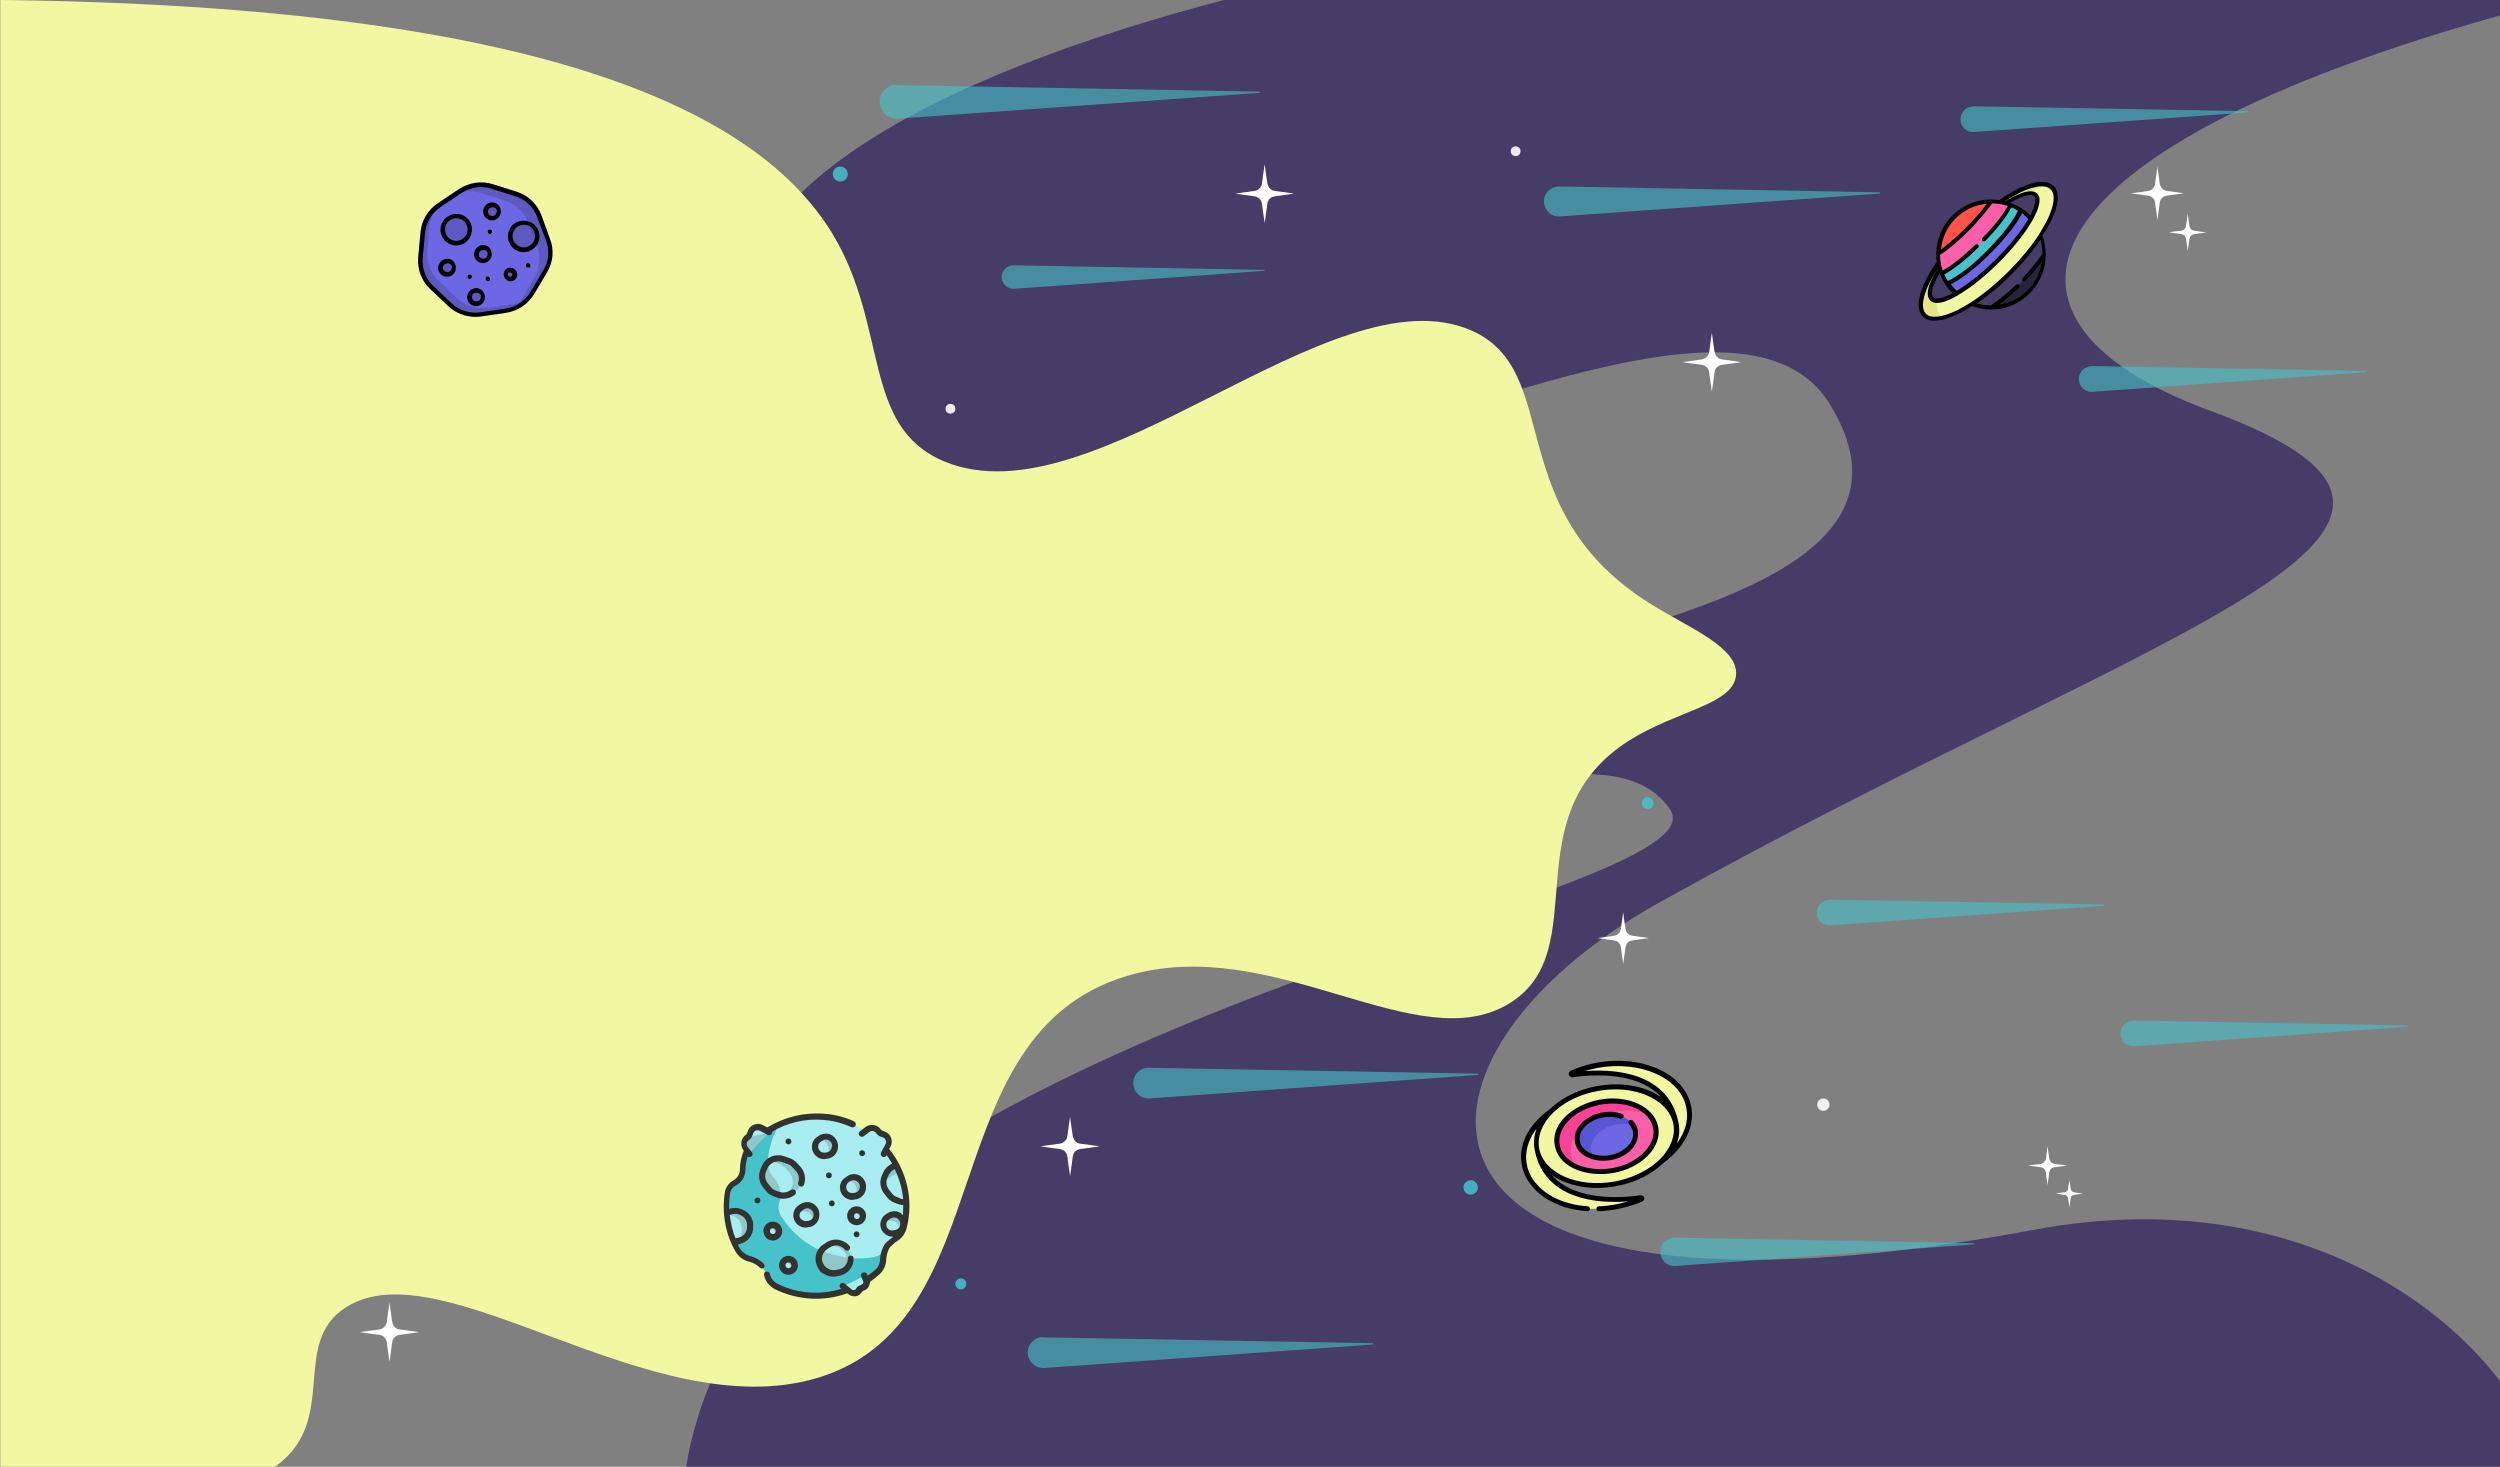 <?xml version="1.0" encoding="utf-8"?>
<!-- Generator: Adobe Illustrator 23.0.1, SVG Export Plug-In . SVG Version: 6.00 Build 0)  -->
<svg version="1.1" id="visual" xmlns="http://www.w3.org/2000/svg" xmlns:xlink="http://www.w3.org/1999/xlink" x="0px" y="0px"
	 viewBox="0 0 767 450" style="enable-background:new 0 0 767 450;" xml:space="preserve">
<rect x="0" y="0" width="767" height="450" fill="#808080" stroke="none"/>
<style type="text/css">
	.st0{fill:#453C67;}
	.st1{fill:#F2F7A1;}
	.st2{opacity:0.6;}
	.st3{fill:#46C2CB;}
	.st4{fill:#FFFFFF;}
	.st5{opacity:0.86;fill:#46C2CC;}
	.st6{opacity:0.89;fill:#FFFFFF;}
	.st7{fill:#FB5FA7;}
	.st8{fill:#FB4297;}
	.st9{fill:#6D67E4;}
	.st10{fill:#5757D3;}
	.st11{fill:#E5E588;}
	.st12{fill:#25223A;}
	.st13{fill:#FFA90F;}
	.st14{fill:#FF5249;}
	.st15{opacity:0.2;fill:#25223A;enable-background:new    ;}
	.st16{opacity:0.2;}
	.st17{fill:#BDC3C7;}
	.st18{fill:#A8EDEF;}
	.st19{opacity:0.2;fill:#323232;enable-background:new    ;}
	.st20{fill:#323232;}
</style>
<g id="Layer_1-2_18_">
	<path class="st0" d="M677.8,125.9c100.9,37.1-14.4,65-168.4,150.8c-88.4,49.2-89.5,138.7,114.6,100.6c91-17,147.5,37,156.8,73.2
		H210.5c0.7-5.3,1.9-10.1,3.7-16c37.2-121.7,317.1-158.8,298.1-186.3c-19-27.5-79.3,11.3-75.1-26.5c3-27.5,165.4-29.6,124.4-97.4
		c-41-67.8-265.5,105.9-327,1.1c-36.9-63,59.1-104,141.6-125.6h409.2C617.8,42.8,600.5,97.5,677.8,125.9z"/>
</g>
<title>Artboard 1</title>
<path class="st1" d="M0,0c169.8,1.9,233.1,35.4,255.2,71.4c17.7,28.9,8.9,59.6,34.6,70.2c45.9,19,118.5-58.7,161.4-40.3
	c28.9,12.4,8.7,55.1,55.4,84.1c11.7,7.3,27,13.3,26,21.9c-1,8.9-18.2,10.7-32.8,19.9c-36.3,23.1-10.3,64.1-36.5,80.5
	c-28.4,17.8-72.5-21.7-117.5-8.3c-60.4,18.1-37.7,106.3-95.2,123.4c-51,15.1-115-40.6-144.5-21.7c-17.3,11.1-1.8,34.6-21.6,48.8
	c-19.3,13.8-56.5,7.4-84.4,0V0z"/>
<g id="Layer_1-2" class="st2">
	<path class="st3" d="M478.3,57.2l98.3,1.8c0.1,0,0.2,0.1,0.2,0.2c0,0.1-0.1,0.2-0.2,0.2l-98,7c-2.5,0.2-4.7-1.7-4.9-4.3
		c-0.2-2.5,1.7-4.7,4.3-4.9C478,57.2,478.2,57.2,478.3,57.2z"/>
</g>
<g id="Layer_1-2_1_" class="st2">
	<path class="st3" d="M275.3,26.1l111.1,2c0.1,0,0.2,0.1,0.2,0.2c0,0.1-0.1,0.2-0.2,0.2l-110.9,7.9c-2.9,0.2-5.4-2-5.6-4.8
		c-0.2-2.9,2-5.4,4.8-5.6C275,26.1,275.2,26.1,275.3,26.1z"/>
</g>
<g id="Layer_1-2_2_" class="st2">
	<path class="st3" d="M352.5,327.6l100.8,1.8c0.1,0,0.2,0.1,0.2,0.2c0,0.1-0.1,0.2-0.2,0.2L352.7,337c-2.6,0.2-4.9-1.8-5-4.4
		c-0.2-2.6,1.8-4.9,4.4-5C352.2,327.6,352.4,327.6,352.5,327.6z"/>
</g>
<g id="Layer_1-2_3_" class="st2">
	<path class="st3" d="M513.7,379.7l91.7,1.7c0.1,0,0.2,0.1,0.2,0.2c0,0.1-0.1,0.2-0.2,0.2l-91.4,6.6c-2.4,0.2-4.4-1.6-4.6-4
		c-0.2-2.4,1.6-4.4,4-4.6C513.4,379.7,513.6,379.7,513.7,379.7z"/>
</g>
<g id="Layer_1-2_4_" class="st2">
	<path class="st3" d="M320.2,410.3l100.9,1.8c0.1,0,0.2,0.1,0.2,0.2c0,0.1-0.1,0.2-0.2,0.2l-100.7,7.2c-2.6,0.2-4.9-1.8-5.1-4.4
		c-0.2-2.6,1.8-4.9,4.4-5.1C320,410.3,320.1,410.3,320.2,410.3z"/>
</g>
<g id="Layer_1-2_5_" class="st2">
	<path class="st3" d="M561.4,276l84,1.5c0.1,0,0.2,0.1,0.2,0.2c0,0.1-0.1,0.2-0.2,0.2l-83.8,6c-2.2,0.2-4.1-1.5-4.2-3.6
		c-0.2-2.2,1.5-4.1,3.6-4.2C561.2,276,561.3,276,561.4,276z"/>
</g>
<g id="Layer_1-2_6_" class="st2">
	<path class="st3" d="M311,81.4l76.9,1.4c0.1,0,0.1,0.1,0.1,0.2c0,0.1-0.1,0.1-0.1,0.1l-76.7,5.5c-2,0.1-3.7-1.4-3.9-3.3
		c-0.1-2,1.4-3.7,3.3-3.9C310.8,81.4,310.9,81.4,311,81.4z"/>
</g>
<g id="Layer_1-2_7_" class="st2">
	<path class="st3" d="M654.6,313.1l84,1.5c0.1,0,0.2,0.1,0.2,0.2c0,0.1-0.1,0.2-0.2,0.2l-83.8,6c-2.2,0.2-4.1-1.5-4.2-3.6
		c-0.2-2.2,1.5-4.1,3.6-4.2C654.3,313.1,654.5,313.1,654.6,313.1z"/>
</g>
<g id="Layer_1-2_8_" class="st2">
	<path class="st3" d="M605.5,32.6l84,1.5c0.1,0,0.2,0.1,0.2,0.2c0,0.1-0.1,0.2-0.2,0.2l-83.8,6c-2.2,0.2-4.1-1.5-4.2-3.6
		c-0.2-2.2,1.5-4.1,3.6-4.2C605.3,32.6,605.4,32.6,605.5,32.6z"/>
</g>
<g id="Layer_1-2_9_" class="st2">
	<path class="st3" d="M641.8,112.3l84,1.5c0.1,0,0.2,0.1,0.2,0.2c0,0.1-0.1,0.2-0.2,0.2l-83.8,6c-2.2,0.2-4.1-1.5-4.2-3.6
		c-0.2-2.2,1.5-4.1,3.6-4.2C641.6,112.3,641.7,112.3,641.8,112.3z"/>
</g>
<g id="Layer_1-2_10_">
	<path class="st4" d="M384.7,58.6c1.3-0.1,2.4-1.2,2.5-2.5c0.1-1.1,0.8-5.7,0.8-5.7s0.6,4.7,0.8,5.7c0.3,1.6,1.2,2.4,2.5,2.5
		c1.1,0.1,5.7,0.8,5.7,0.8c0,0-4.7,0.7-5.7,0.8c-1.7,0.2-2.4,1.3-2.5,2.5c-0.1,1.1-0.8,5.7-0.8,5.7s-0.7-4.7-0.8-5.7
		c-0.1-1.4-1.2-2.4-2.5-2.5c-1.1-0.1-5.7-0.8-5.7-0.8C379,59.4,383.7,58.7,384.7,58.6z"/>
</g>
<g id="Layer_1-2_11_">
	<path class="st4" d="M495.1,287.1c1.1-0.1,2.1-1,2.2-2.2c0.1-0.9,0.7-5,0.7-5s0.5,4.1,0.7,5c0.2,1.3,1,2,2.2,2.2
		c0.9,0.1,5,0.7,5,0.7c0,0-4.1,0.6-5,0.7c-1.5,0.2-2,1.1-2.2,2.2c-0.1,0.9-0.7,5-0.7,5s-0.6-4.1-0.7-5c-0.1-1.2-1-2.1-2.2-2.2
		c-0.9-0.1-5-0.7-5-0.7C490.2,287.8,494.2,287.2,495.1,287.1z"/>
</g>
<g id="Layer_1-2_12_">
	<path class="st4" d="M116.2,407.9c1.3-0.1,2.4-1.2,2.5-2.5c0.1-1.1,0.8-5.8,0.8-5.8s0.6,4.7,0.8,5.8c0.3,1.6,1.2,2.4,2.5,2.5
		c1.1,0.1,5.8,0.8,5.8,0.8c0,0-4.7,0.7-5.8,0.8c-1.7,0.2-2.4,1.3-2.5,2.5c-0.1,1.1-0.8,5.8-0.8,5.8s-0.7-4.7-0.8-5.8
		c-0.1-1.4-1.2-2.4-2.5-2.5c-1.1-0.1-5.8-0.8-5.8-0.8C110.4,408.7,115.1,408,116.2,407.9z"/>
</g>
<g id="Layer_1-2_13_">
	<path class="st4" d="M626,357.1c0.8-0.1,1.6-0.8,1.7-1.7c0.1-0.7,0.5-3.8,0.5-3.8s0.4,3.1,0.5,3.8c0.2,1,0.8,1.5,1.7,1.7
		c0.7,0.1,3.8,0.5,3.8,0.5c0,0-3.1,0.4-3.8,0.5c-1.1,0.1-1.6,0.9-1.7,1.7c-0.1,0.7-0.5,3.8-0.5,3.8s-0.5-3.1-0.5-3.8
		c-0.1-0.9-0.8-1.6-1.7-1.7c-0.7-0.1-3.8-0.5-3.8-0.5C622.3,357.6,625.3,357.2,626,357.1z"/>
	<path class="st4" d="M633.4,365.8c0.6-0.1,1.1-0.5,1.1-1.1c0-0.5,0.4-2.6,0.4-2.6s0.3,2.1,0.4,2.6c0.1,0.7,0.5,1,1.1,1.1
		c0.5,0.1,2.6,0.4,2.6,0.4c0,0-2.1,0.3-2.6,0.4c-0.8,0.1-1.1,0.6-1.1,1.1c-0.1,0.5-0.4,2.6-0.4,2.6s-0.3-2.1-0.4-2.6
		c-0.1-0.6-0.5-1.1-1.1-1.1c-0.5-0.1-2.6-0.4-2.6-0.4C630.8,366.1,632.9,365.8,633.4,365.8z"/>
</g>
<g id="Layer_1-2_14_">
	<path class="st4" d="M658.9,58.6c1.2-0.1,2.2-1.1,2.3-2.3c0.1-1,0.7-5.2,0.7-5.2s0.6,4.3,0.7,5.2c0.3,1.4,1.1,2.1,2.3,2.3
		c1,0.1,5.2,0.7,5.2,0.7c0,0-4.3,0.6-5.2,0.7c-1.5,0.2-2.2,1.2-2.3,2.3c-0.1,1-0.7,5.2-0.7,5.2s-0.6-4.3-0.7-5.2
		c-0.1-1.3-1.1-2.2-2.3-2.3c-1-0.1-5.2-0.7-5.2-0.7C653.7,59.4,658,58.7,658.9,58.6z"/>
	<path class="st4" d="M669.1,70.8c0.8-0.1,1.5-0.7,1.6-1.6c0.1-0.7,0.5-3.6,0.5-3.6s0.4,2.9,0.5,3.6c0.2,1,0.7,1.5,1.6,1.6
		c0.7,0.1,3.6,0.5,3.6,0.5c0,0-2.9,0.4-3.6,0.5c-1,0.1-1.5,0.8-1.6,1.6c-0.1,0.7-0.5,3.6-0.5,3.6s-0.4-2.9-0.5-3.6
		c-0.1-0.9-0.7-1.5-1.6-1.6c-0.7-0.1-3.6-0.5-3.6-0.5C665.6,71.2,668.5,70.8,669.1,70.8z"/>
</g>
<g id="Layer_1-2_15_">
	<path class="st4" d="M521.9,110.3c1.3-0.1,2.4-1.2,2.5-2.5c0.1-1.1,0.8-5.7,0.8-5.7s0.6,4.7,0.8,5.7c0.3,1.6,1.2,2.4,2.5,2.5
		c1.1,0.1,5.7,0.8,5.7,0.8c0,0-4.7,0.7-5.7,0.8c-1.7,0.2-2.4,1.3-2.5,2.5c-0.1,1.1-0.8,5.7-0.8,5.7s-0.7-4.7-0.8-5.7
		c-0.1-1.4-1.2-2.4-2.5-2.5c-1.1-0.1-5.7-0.8-5.7-0.8C516.1,111.1,520.8,110.5,521.9,110.3z"/>
</g>
<g id="Layer_1-2_16_">
	<path class="st4" d="M325,350.9c1.3-0.1,2.4-1.2,2.5-2.5c0.1-1.1,0.8-5.8,0.8-5.8s0.6,4.7,0.8,5.8c0.3,1.6,1.2,2.4,2.5,2.5
		c1.1,0.1,5.8,0.8,5.8,0.8c0,0-4.7,0.7-5.8,0.8c-1.7,0.2-2.4,1.3-2.5,2.5c-0.1,1.1-0.8,5.8-0.8,5.8s-0.7-4.7-0.8-5.8
		c-0.1-1.4-1.2-2.4-2.5-2.5c-1.1-0.1-5.8-0.8-5.8-0.8C319.2,351.7,323.9,351,325,350.9z"/>
</g>
<circle class="st5" cx="451.2" cy="364.3" r="2.2"/>
<circle class="st6" cx="465" cy="46.4" r="1.5"/>
<circle class="st6" cx="291.6" cy="125.4" r="1.5"/>
<circle class="st5" cx="257.8" cy="53.4" r="2.3"/>
<circle class="st5" cx="294.8" cy="393.9" r="1.7"/>
<circle class="st6" cx="559.4" cy="338.9" r="1.9"/>
<circle class="st5" cx="505.5" cy="246.4" r="1.8"/>
<g id="Layer_1-2_17_">
	<path class="st1" d="M503.7,367.7c0-0.1-0.2-0.2-0.3-0.2c-5.8,0.9-23.3,2.3-29.8-9.1l-0.5,0.5l0,1.7c0,0,2.1,4.7,2.2,4.8
		c0.1,0.1,2.9,2.8,2.9,2.8l2.8,1.5l0.8,0.3c4.1,1,8.9,1.2,13.7,0.3c2.9-0.5,5.5-1.3,8-2.4C503.6,367.9,503.7,367.8,503.7,367.7
		L503.7,367.7L503.7,367.7z"/>
	<path class="st1" d="M473.7,359.7c-0.1-0.4-0.1-0.9-0.2-1.3c-0.9-1.5-1.5-3.3-2-5.3l0.7-0.3l-0.5-3.2l2.5-6.3l1.7-2.2l0-0.2
		c-6.1,4.3-9.5,10.4-8.4,16.5c1.1,6.2,6.7,10.9,14.2,12.7C477.5,367.7,474.5,364.1,473.7,359.7C473.7,359.7,473.7,359.7,473.7,359.7
		z"/>
	<path class="st1" d="M518.1,339.9c-0.3-1.6-0.9-3.1-1.7-4.5c0,0-1.3-1.2-1.3-1.3c0-0.1-4.9-3-4.9-3l-9.3-2l-1.8,1.1
		c6.8,1.5,13.2,5.4,15,14.1l0,0l-0.4,0.9l-1.6,7c0,0-2.1,2.9-2.2,3.1c-0.1,0.2-0.3,1.3-0.3,1.3C515.7,352.1,519.2,346,518.1,339.9
		L518.1,339.9L518.1,339.9z"/>
	<path class="st1" d="M516.3,335.4c-4.2-6.9-14.8-10.6-26.2-8.5c-2.9,0.5-5.5,1.3-8,2.4c-0.1,0.1-0.2,0.2-0.2,0.3
		c0,0.1,0.2,0.2,0.3,0.2c3.3-0.5,10.1-1.2,16.7,0.3C505.9,330,512.1,331.9,516.3,335.4z"/>
	<path class="st1" d="M514.2,344.8c-0.5-2.6-1.8-4.8-3.9-6.6c-4.4-1.9-10-2.5-15.8-1.5c-12,2.1-20.5,10.5-19,18.7
		c0.4,2.1,1.3,3.9,2.7,5.5c4.5,2.5,10.7,3.5,17.3,2.3C507.2,361.2,515.6,352.9,514.2,344.8z"/>
	<path class="st1" d="M475.8,355.4c-1.4-8.1,6.9-16.4,18.7-18.5c6.1-1.1,12-0.3,16.4,1.9c-4.3-4.3-12.2-6.4-20.7-4.9
		c-11.8,2.1-20.2,10.4-18.7,18.5c0.7,3.9,3.5,7,7.6,9C477.4,359.7,476.2,357.7,475.8,355.4L475.8,355.4z"/>
	<path class="st7" d="M507.9,345.9c-0.3-1.6-1.1-3.1-2.3-4.3c-3-1.1-6.6-1.4-10.4-0.8c-8.5,1.5-14.6,7.5-13.5,13.5
		c0.2,1.3,0.8,2.4,1.5,3.4c3.1,1.5,7.2,2,11.5,1.3C503,357.6,508.9,351.7,507.9,345.9L507.9,345.9L507.9,345.9z"/>
	<path class="st8" d="M482,354.3c-1-5.8,4.9-11.7,13.2-13.2c4-0.7,7.8-0.3,10.8,1c-2.9-3.4-8.8-5.1-15.1-4
		c-8.3,1.5-14.3,7.4-13.2,13.2c0.5,3,2.9,5.4,6.2,6.8C482.9,357,482.3,355.7,482,354.3L482,354.3L482,354.3z"/>
	<path class="st9" d="M501.7,347c-0.1-0.7-0.4-1.4-0.8-2c-1.5-0.4-3.2-0.5-5-0.1c-5,0.9-8.6,4.6-7.9,8.4c0.1,0.6,0.3,1.1,0.6,1.6
		c1.6,0.5,3.4,0.6,5.4,0.3C498.9,354.3,502.4,350.7,501.7,347L501.7,347L501.7,347z"/>
	<path class="st10" d="M488.2,353.2c-0.6-3.6,2.8-7.3,7.7-8.2c1.8-0.3,3.6-0.2,5.1,0.2c-1.6-2.6-5.3-4-9.4-3.2
		c-4.9,0.9-8.4,4.5-7.7,8.2c0.4,2.3,2.4,4,5,4.8C488.6,354.4,488.4,353.9,488.2,353.2L488.2,353.2z"/>
	<path d="M505.4,354.7c5.6-5.5,4.3-12.8-2.9-16.1c-11.2-5.1-27.3,2.8-25.5,12.8C478.7,361.4,496.6,363.4,505.4,354.7L505.4,354.7z
		 M491.1,338.9c7.9-1.4,15.1,1.8,16.1,7.2l0,0c0.5,2.5-0.6,5.2-2.9,7.5c-8,8-24.3,6.1-25.8-2.4C477.6,345.8,483.2,340.3,491.1,338.9
		L491.1,338.9L491.1,338.9z"/>
	<path d="M500.5,352.7c1.6-1.7,2.3-3.8,2-5.8c-0.2-1.2-0.7-2.2-1.6-3.1c-0.3-0.3-0.8-0.3-1.1,0c-0.3,0.3-0.3,0.8,0,1.1
		c0.6,0.7,1,1.5,1.2,2.3c0.3,1.5-0.3,3.1-1.6,4.4c-4.4,4.7-13.8,3.6-14.7-1.5c-0.9-4.8,6.5-9,12.4-6.9c0.4,0.1,0.8-0.1,1-0.5
		s-0.1-0.8-0.5-1c-6.9-2.4-15.5,2.6-14.4,8.7C484.3,356.8,495.2,358.2,500.5,352.7L500.5,352.7z"/>
	<path d="M503.3,366.7c-9.1,1.3-21.1,0.8-27.2-6.2c0.1,0,0.1,0.1,0.2,0.1c9.2,6.4,25.3,4.6,33.9-3.7c6.5-4.7,9.8-11.1,8.7-17.2
		c-2.2-12.6-21.2-18.2-37-11.2c-0.4,0.2-0.7,0.7-0.6,1.1c0.1,0.6,0.6,0.9,1.2,0.9c9.1-1.3,21.1-0.8,27.2,6.2
		c-9.2-6.6-25.5-4.8-34.1,3.5c-16.3,11.6-9,29.9,11.4,31.4c0.4,0,0.8-0.3,0.8-0.7c0-0.4-0.3-0.8-0.7-0.8
		c-15.7-1.1-23.8-13-15.7-23.8c-0.7,2-1,4.1-0.6,6.2c2.4,13.4,15.2,17.1,28.7,16.1c-2.8,0.8-5.8,1.4-9,1.5c-0.4,0-0.8,0.4-0.7,0.8
		c0,0.4,0.4,0.8,0.8,0.7c4.5-0.2,9.1-1.2,13.3-3c0.4-0.2,0.7-0.7,0.6-1.1C504.3,367,503.8,366.6,503.3,366.7L503.3,366.7
		L503.3,366.7z M486.2,328.6c1.3-0.4,2.7-0.7,4.1-1l0,0c13.1-2.3,25.4,3.1,27.1,12.4c0.7,3.7-0.4,7.4-3,10.9c0.8-2,1-4.1,0.6-6.2
		C512.5,331.3,499.7,327.6,486.2,328.6L486.2,328.6z M490.3,334.7c15.2-2.7,27.6,6.5,21.8,17.2c-3.1,5.8-10.3,9.4-16.8,10.6
		c-11.2,2-21.7-2.5-23.1-10.2C470.9,344.6,479,336.7,490.3,334.7L490.3,334.7L490.3,334.7z"/>
</g>
<g id="Layer_1-2_19_">
	<path class="st9" d="M622.5,66.6c-0.8-0.8-1.6-1.5-2.5-2l-0.9,0.5l-0.2-0.1l-1,2.3l-3.7,4.5l-6.7,7.6l-6.2,4.7
		c0.6,1.5,1.5,3,2.5,4.2l4.3-3l8.8-8l6-8.2v-2C622.8,67,622.7,66.8,622.5,66.6C622.5,66.6,622.5,66.6,622.5,66.6z"/>
	<path class="st9" d="M602.4,83.3l-1.2,1l-3.5,1.9l-0.2,0.9c0.6,0.9,1.3,1.7,2,2.5c0.2,0.2,0.4,0.4,0.6,0.5h1.3l3.4-2.4
		C603.8,86.4,603,84.9,602.4,83.3z"/>
	<path class="st0" d="M625.1,72.7l-18.5,18.2c1.7,1.4,3.8,2.4,6,2.9l7.8-6.3l5.7-7l1.1-2.5c0-2-0.4-4-1.1-5.9L625.1,72.7L625.1,72.7
		z"/>
	<path class="st0" d="M607.2,90.3l-2.1,2v0.8c1.9,0.7,3.9,1.1,5.9,1.1l1.5-0.4l0.5-0.4C610.8,92.9,608.8,91.7,607.2,90.3L607.2,90.3
		z"/>
	<path class="st1" d="M629.7,57.5c-0.3-0.3-0.7-0.6-1.2-0.8l-0.9,0l-4.8,1.7l-0.4,0.7c0.9-0.1,1.7,0.1,2.1,0.5
		c2.4,2.4-2.9,11.4-11.7,20.2c-7.7,7.7-15.5,12.6-19,12.2l-0.6,0.7v2.5l1.5,2.1h1.4c5.4-1.3,13.2-6.3,20.6-13.7
		C627.5,72.9,633.3,61.2,629.7,57.5L629.7,57.5L629.7,57.5z"/>
	<path class="st11" d="M615.3,62.4c2.9-1.9,5.4-3,7.2-3.2c2.2-1.2,4.2-2,6-2.4c-3-1.2-8.7,0.9-15,5.3l-0.9,0.6l1.7,0.7L615.3,62.4
		L615.3,62.4z"/>
	<path class="st11" d="M595.3,96.7c-1-1-1.3-2.6-1-4.5c-0.5-0.1-0.9-0.2-1.2-0.5c-1.3-1.3-0.2-4.9,2.7-9.3l0.5-0.6l-0.4-2l-0.5,0.9
		c-5,7.3-7,13.6-4.5,16.2c1.2,1.2,3.1,1.4,5.6,0.8C596.1,97.3,595.7,97,595.3,96.7L595.3,96.7z"/>
	<path class="st7" d="M616.9,63.8v-0.9c-1.2-0.5-2.5-0.8-3.8-1c-2.3,0.5-4.4,1.5-6.3,2.9l-3.6,3.7c-1.8,2.6-2.9,5.9-2.9,9.3
		c0,1.3,0.1,2.5,0.4,3.7l6.4-5.7l7.7-8l2.2-4.1L616.9,63.8L616.9,63.8z"/>
	<path class="st7" d="M601.5,77.8c0-7.6,5.1-13.9,12-15.8c-0.9-0.1-1.8-0.2-2.7-0.2l-2,0.8l-12.7,13.3l-1.4,2c0,2,0.3,4.1,1.1,6h1
		l0.2,0.3l3.5-2.4l1.2-1.1C601.6,79.8,601.5,78.8,601.5,77.8z"/>
	<path class="st12" d="M619.9,86.9c-2.7,2.7-5.4,4.9-7.9,6.7c0.6,0.2,1.2,0.3,1.8,0.4c3.2-0.6,6.2-2.1,8.7-4.5
		c3.2-3.2,4.8-7.3,4.8-11.5C625.4,80.9,622.9,83.9,619.9,86.9L619.9,86.9z"/>
	<path class="st13" d="M612.4,93.3c-0.5,0.3-0.9,0.7-1.4,1c1.2,0,2.3-0.1,3.5-0.4C613.8,93.8,613.1,93.6,612.4,93.3z"/>
	<path class="st3" d="M616.9,62.9c-1.5,3-4.9,7.4-9.3,11.7c-2.4,2.4-4.8,4.5-7,6.2c0.2,1.3,0.6,2.6,1.1,3.7c2.5-1.8,5.5-4.3,8.5-7.3
		c4.9-4.9,8.5-9.8,9.8-12.8C619,63.9,618,63.3,616.9,62.9C616.9,62.9,616.9,62.9,616.9,62.9z"/>
	<path class="st3" d="M601.7,80c-2.2,1.7-4.2,3.1-5.8,3.9c0.4,1.1,1,2.1,1.6,3.1c1.4-0.6,3.2-1.7,5.2-3.1
		C602.2,82.7,601.8,81.4,601.7,80L601.7,80L601.7,80z"/>
	<path class="st8" d="M601.2,72.7c0.7-0.7,1.5-1.4,2.2-2.2c2.6-2.6,4.9-5.2,6.6-7.6C605.9,64.8,602.7,68.3,601.2,72.7L601.2,72.7z"
		/>
	<path class="st14" d="M609.4,63.8c0.5-0.7,1-1.4,1.5-2c-4.1,0-8.2,1.6-11.3,4.8c-3.1,3.1-4.7,7.2-4.8,11.3c2.5-1.7,5.4-4.2,8.3-7.1
		C604.4,67.9,606.6,65.5,609.4,63.8L609.4,63.8z"/>
	<path d="M630.1,57.1c-3.7-3.7-12.5,1.3-16.8,4.3c-0.8-0.1-1.5-0.2-2.3-0.2c-0.1,0-0.1,0-0.2,0l0,0c0,0,0,0,0,0
		c-4.5,0-8.6,1.8-11.8,4.9c-3.9,3.9-5.5,9.2-4.8,14.2c-3,4.3-7.9,13.1-4.3,16.8c2.6,2.6,7.8,0.7,11.1-0.9c1.3-0.6,2.7-1.4,4-2.3
		c5.9,2.2,12.9,1,17.7-3.9c4.8-4.8,6.1-11.8,3.9-17.7C629.4,68.2,633.4,60.5,630.1,57.1L630.1,57.1L630.1,57.1z M600,67
		c2.7-2.7,6.1-4.2,9.6-4.5c-1.8,2.4-4.1,5-6.6,7.5c-2.5,2.5-5.2,4.8-7.5,6.6C595.8,73.1,597.3,69.7,600,67C600,67,600,67,600,67z
		 M603.9,70.9c2.9-2.9,5.4-5.9,7.3-8.5c1.6,0,3.3,0.3,4.8,0.8c-1.5,2.7-4.3,6.3-7.8,9.8c-0.2,0.3-0.2,0.6,0,0.9
		c0.3,0.2,0.6,0.2,0.9,0c3.6-3.7,6.5-7.4,8-10.3c0.7,0.3,1.4,0.7,2,1.1c-1.4,3.1-5,7.6-9.4,12.1s-9,8-12.1,9.4
		c-0.4-0.7-0.8-1.3-1.1-2c2.9-1.6,6.6-4.5,10.4-8.2c0.2-0.2,0.3-0.6,0-0.9c-0.2-0.2-0.6-0.3-0.9,0c-3.6,3.5-7.2,6.4-10,7.9
		c-0.5-1.5-0.8-3.1-0.8-4.8C598,76.4,601,73.8,603.9,70.9L603.9,70.9L603.9,70.9z M616.7,62.2c1.7-1,3.2-1.7,4.5-2.1
		c1.4-0.4,2.4-0.4,2.9,0.1c0.6,0.6,0.6,2.5-1.2,5.9C621.1,64.3,619,63,616.7,62.2C616.7,62.2,616.7,62.2,616.7,62.2z M622.3,67.2
		c-2.5,4.3-6.4,8.8-9.8,12.2c-3.5,3.5-8,7.4-12.2,9.8c-0.6-0.6-1.2-1.3-1.8-2c3.2-1.5,7.8-5.1,12.3-9.6c4.5-4.5,8.1-9.1,9.6-12.3
		C621,66,621.6,66.6,622.3,67.2C622.3,67.2,622.3,67.2,622.3,67.2z M599,90c-3.4,1.8-5.3,1.8-5.9,1.2c-0.5-0.5-0.5-1.5-0.1-2.9
		c0.4-1.3,1.1-2.8,2.1-4.5C595.9,86.1,597.3,88.2,599,90z M620.5,86.2c0.3,0.2,0.6,0.2,0.9,0c1.9-2,3.6-4,5.1-6
		c-0.5,3.4-2,6.5-4.4,8.9l0,0l0,0c-2.4,2.4-5.5,3.9-8.9,4.4c2-1.5,4.1-3.3,6.2-5.2c0.3-0.2,0.3-0.6,0-0.9c-0.2-0.3-0.6-0.3-0.9,0
		c-2.5,2.4-5.2,4.6-7.7,6.3c-1.4,0-2.9-0.2-4.3-0.6c3.7-2.5,7.4-5.6,10.6-8.9c3.2-3.2,6.3-6.8,8.9-10.6c0.4,1.4,0.6,2.8,0.6,4.3
		c-1.7,2.4-3.8,5-6.1,7.5C620.3,85.6,620.3,86,620.5,86.2L620.5,86.2L620.5,86.2z M628,67.7c-0.7,1.3-1.5,2.7-2.4,4.2c0,0,0,0,0,0
		c-2.6,4-6,8-9.4,11.4c-4.4,4.4-10.1,9.1-15.6,11.8c-4.6,2.3-8.2,2.7-9.7,1.2c-2.1-2.1-0.6-7.5,3.7-14.1c0,0,0,0.1,0,0.1
		c-1.9,2.9-4.5,7.8-2.4,9.9c2.1,2.1,7.1-0.7,9.6-2.3c4.2-2.6,8.4-6.3,11.9-9.8c7.6-7.7,14.3-17.7,11.3-20.7c-2-2-6.9,0.6-9.9,2.4
		c0,0-0.1,0-0.1,0c6.6-4.3,12.1-5.8,14.1-3.7C630.7,59.5,630.3,63,628,67.7L628,67.7L628,67.7z"/>
</g>
<g id="Layer_1-2_20_">
	<path class="st9" d="M168.2,73.4l-2.7-7.2c-1.2-3.2-3.9-5.7-7.2-6.8l-7.3-2.3c-3.3-1.1-6.9-0.5-9.8,1.4l-6.4,4.3
		c-0.2,0.2-0.5,0.3-0.7,0.5c-2.5,1.9-4.1,4.8-4.4,8L129,79c-0.3,3.4,1,6.8,3.5,9.2l5.5,5.2c2.5,2.4,6,3.5,9.4,3l7.6-1.1
		c3-0.4,5.7-2,7.5-4.4c0.3-0.4,0.5-0.7,0.8-1.1l3.9-6.6C169.1,80.3,169.4,76.6,168.2,73.4L168.2,73.4z"/>
	<path class="st15" d="M162.6,91c-1.8,2.4-4.5,3.9-7.5,4.4l-7.6,1.1c-3.4,0.5-6.9-0.6-9.4-3l-5.5-5.2c-2.5-2.4-3.8-5.8-3.5-9.2
		l0.7-7.6c0.3-3.2,1.9-6.1,4.4-8c-1.3,1.7-2.1,3.8-2.4,5.9l-0.7,7.6c-0.3,3.4,1,6.8,3.5,9.2l5.5,5.2c2.5,2.4,6,3.5,9.4,3l7.6-1.1
		C159.1,93,161,92.2,162.6,91L162.6,91z"/>
	<path class="st15" d="M144.1,70.4c0,2.3-1.9,4.1-4.1,4.1c-2.3,0-4.1-1.9-4.1-4.1s1.9-4.1,4.1-4.1C142.3,66.3,144.1,68.1,144.1,70.4
		z"/>
	<g class="st16">
		<path class="st12" d="M139.3,82.1c0,1.1-0.9,2.1-2.1,2.1s-2.1-0.9-2.1-2.1c0-1.1,0.9-2.1,2.1-2.1S139.3,81,139.3,82.1z"/>
		<path class="st12" d="M153.1,64.9c0,1.1-0.9,2.1-2.1,2.1c-1.1,0-2.1-0.9-2.1-2.1c0-1.1,0.9-2.1,2.1-2.1
			C152.1,62.8,153.1,63.8,153.1,64.9z"/>
		<path class="st12" d="M157.9,84.2c0,0.8-0.6,1.4-1.4,1.4c-0.8,0-1.4-0.6-1.4-1.4s0.6-1.4,1.4-1.4
			C157.3,82.8,157.9,83.4,157.9,84.2z"/>
		<path class="st12" d="M150.3,78c0,1.1-0.9,2.1-2.1,2.1c-1.1,0-2.1-0.9-2.1-2.1c0-1.1,0.9-2.1,2.1-2.1
			C149.4,75.9,150.3,76.8,150.3,78z"/>
		<path class="st12" d="M148.2,91.1c0,1.1-0.9,2.1-2.1,2.1c-1.1,0-2.1-0.9-2.1-2.1s0.9-2.1,2.1-2.1C147.2,89.1,148.2,90,148.2,91.1z
			"/>
	</g>
	<path class="st17" d="M162,82.1c-0.2,0-0.4-0.1-0.5-0.2c-0.1-0.1-0.2-0.3-0.2-0.5c0-0.1,0-0.2,0.1-0.3c0-0.1,0.1-0.2,0.1-0.2
		c0.2-0.2,0.5-0.3,0.8-0.1c0.2,0.1,0.3,0.2,0.4,0.4c0,0.1,0.1,0.2,0.1,0.3c0,0.2-0.1,0.4-0.2,0.5c-0.1,0.1-0.1,0.1-0.2,0.1
		C162.2,82.1,162.1,82.1,162,82.1z"/>
	<path class="st17" d="M149.6,86.2c-0.2,0-0.4-0.1-0.5-0.2c-0.1-0.1-0.2-0.3-0.2-0.5c0-0.1,0-0.2,0.1-0.3c0-0.1,0.1-0.2,0.1-0.2
		c0.2-0.2,0.5-0.3,0.8-0.1c0.2,0.1,0.3,0.2,0.4,0.4c0,0.1,0.1,0.2,0.1,0.3c0,0.2-0.1,0.4-0.2,0.5c-0.1,0.1-0.1,0.1-0.2,0.1
		C149.8,86.2,149.7,86.2,149.6,86.2z"/>
	<path class="st17" d="M144.1,85.6c-0.2,0-0.4-0.1-0.5-0.2c-0.1-0.1-0.2-0.3-0.2-0.5c0-0.1,0-0.2,0.1-0.3c0-0.1,0.1-0.2,0.1-0.2
		c0.2-0.2,0.5-0.3,0.8-0.1c0.1,0,0.2,0.1,0.2,0.1c0.1,0.1,0.1,0.1,0.1,0.2c0,0.1,0.1,0.2,0.1,0.3c0,0.3-0.2,0.5-0.4,0.6
		C144.3,85.5,144.2,85.6,144.1,85.6z"/>
	<path class="st17" d="M150.3,71.8c-0.2,0-0.4-0.1-0.5-0.2c-0.1-0.1-0.2-0.3-0.2-0.5c0-0.1,0-0.2,0.1-0.3c0-0.1,0.1-0.2,0.1-0.2
		c0.2-0.2,0.5-0.3,0.8-0.1c0.1,0,0.2,0.1,0.2,0.1c0.1,0.1,0.1,0.1,0.1,0.2c0,0.1,0.1,0.2,0.1,0.3c0,0.3-0.2,0.5-0.4,0.6
		C150.5,71.8,150.4,71.8,150.3,71.8z"/>
	<path class="st15" d="M167.3,83.2l-3.9,6.6c-0.2,0.4-0.5,0.8-0.8,1.1c-1,0.8-2.1,1.4-3.2,1.8c0.2-0.3,0.4-0.5,0.6-0.8l3.9-6.6
		c1.8-3,2.1-6.6,0.9-9.8l-2.7-7.2c-1.2-3.2-3.9-5.7-7.2-6.8l-7.3-2.3c-2.6-0.8-5.4-0.7-7.9,0.4l1.5-1c2.9-2,6.5-2.5,9.8-1.4l7.3,2.3
		c3.3,1.1,5.9,3.6,7.2,6.8l2.7,7.2C169.4,76.6,169.1,80.3,167.3,83.2L167.3,83.2z"/>
	<path class="st15" d="M164.8,72.5c0,2.3-1.9,4.1-4.1,4.1c-2.3,0-4.1-1.9-4.1-4.1s1.9-4.1,4.1-4.1C162.9,68.3,164.8,70.2,164.8,72.5
		z"/>
	<path d="M162,82.1c-0.2,0-0.4-0.1-0.5-0.2c-0.1-0.1-0.2-0.3-0.2-0.5c0-0.1,0-0.2,0.1-0.3c0-0.1,0.1-0.2,0.1-0.2
		c0.2-0.2,0.5-0.3,0.8-0.1c0.2,0.1,0.3,0.2,0.4,0.4c0,0.1,0.1,0.2,0.1,0.3c0,0.2-0.1,0.4-0.2,0.5c-0.1,0.1-0.1,0.1-0.2,0.1
		C162.2,82.1,162.1,82.1,162,82.1z"/>
	<path d="M149.6,86.2c-0.2,0-0.4-0.1-0.5-0.2c-0.1-0.1-0.2-0.3-0.2-0.5c0-0.1,0-0.2,0.1-0.3c0-0.1,0.1-0.2,0.1-0.2
		c0.2-0.2,0.5-0.3,0.8-0.1c0.2,0.1,0.3,0.2,0.4,0.4c0,0.1,0.1,0.2,0.1,0.3c0,0.2-0.1,0.4-0.2,0.5c-0.1,0.1-0.1,0.1-0.2,0.1
		C149.8,86.2,149.7,86.2,149.6,86.2z"/>
	<path d="M144.1,85.6c-0.2,0-0.4-0.1-0.5-0.2c-0.1-0.1-0.2-0.3-0.2-0.5c0-0.1,0-0.2,0.1-0.3c0-0.1,0.1-0.2,0.1-0.2
		c0.2-0.2,0.5-0.3,0.8-0.1c0.1,0,0.2,0.1,0.2,0.1c0.1,0.1,0.1,0.1,0.1,0.2c0,0.1,0.1,0.2,0.1,0.3c0,0.3-0.2,0.5-0.4,0.6
		C144.3,85.5,144.2,85.6,144.1,85.6z"/>
	<path d="M150.3,71.8c-0.2,0-0.4-0.1-0.5-0.2c-0.1-0.1-0.2-0.3-0.2-0.5c0-0.1,0-0.2,0.1-0.3c0-0.1,0.1-0.2,0.1-0.2
		c0.2-0.2,0.5-0.3,0.8-0.1c0.1,0,0.2,0.1,0.2,0.1c0.1,0.1,0.1,0.1,0.1,0.2c0,0.1,0.1,0.2,0.1,0.3c0,0.3-0.2,0.5-0.4,0.6
		C150.5,71.8,150.4,71.8,150.3,71.8z"/>
	<path d="M166.1,66c-1.3-3.4-4.1-6.1-7.6-7.2l-7.3-2.3c-3.5-1.1-7.3-0.5-10.4,1.5l-6.4,4.3c-3.1,2-5.1,5.4-5.4,9l-0.7,7.6
		c-0.3,3.7,1,7.3,3.7,9.8l5.5,5.2c2.2,2.1,5.2,3.3,8.2,3.3c0.6,0,1.2,0,1.8-0.1l7.6-1.1c3.7-0.5,6.9-2.7,8.8-5.8l3.9-6.6
		c1.9-3.1,2.3-7,0.9-10.4L166.1,66L166.1,66z M166.7,82.9L166.7,82.9l-3.9,6.6c-1.7,2.8-4.5,4.7-7.8,5.2l-7.6,1.1
		c-3.2,0.5-6.5-0.5-8.9-2.8l-5.5-5.2c-2.4-2.2-3.6-5.4-3.3-8.7l0.7-7.6c0.3-3.3,2.1-6.2,4.8-8l6.4-4.3c2.7-1.8,6.1-2.3,9.2-1.3
		l7.3,2.3c3.1,1,5.6,3.3,6.7,6.4l2.7,7.1C168.7,76.7,168.4,80.1,166.7,82.9L166.7,82.9L166.7,82.9z"/>
	<path d="M160.6,67.7c-2.3,0-4.3,1.6-4.7,3.9c-0.4,2.3,0.8,4.5,2.9,5.4c2.1,0.9,4.6,0.1,5.9-1.8c1.3-1.9,1-4.5-0.6-6.1
		C163.2,68.2,161.9,67.7,160.6,67.7L160.6,67.7z M163.1,74.9c-1.2,1.2-3,1.3-4.3,0.4c-1.4-0.9-1.9-2.7-1.3-4.2
		c0.6-1.5,2.2-2.4,3.9-2.1c1.6,0.3,2.8,1.7,2.8,3.4C164.1,73.4,163.7,74.3,163.1,74.9L163.1,74.9z"/>
	<path d="M144.8,70.4c0-2.3-1.6-4.3-3.9-4.7c-2.3-0.4-4.5,0.8-5.4,2.9c-0.9,2.1-0.1,4.6,1.8,5.9c1.9,1.3,4.5,1,6.1-0.6
		C144.3,72.9,144.8,71.7,144.8,70.4z M140,73.9c-1.6,0-3.1-1.2-3.4-2.8c-0.3-1.6,0.5-3.2,2.1-3.9c1.5-0.6,3.3-0.1,4.2,1.3
		c0.9,1.4,0.7,3.2-0.4,4.3C141.8,73.5,140.9,73.9,140,73.9L140,73.9z"/>
	<path d="M137.2,79.4c-1.3,0-2.4,0.9-2.7,2.2c-0.3,1.3,0.4,2.6,1.6,3.1c1.2,0.5,2.6,0.1,3.3-1c0.7-1.1,0.6-2.5-0.3-3.5
		C138.7,79.6,138,79.4,137.2,79.4L137.2,79.4z M138.2,83.1c-0.5,0.5-1.4,0.5-1.9,0c-0.4-0.4-0.5-1-0.3-1.5c0.2-0.5,0.7-0.8,1.3-0.8
		s1.1,0.3,1.3,0.8C138.7,82.1,138.6,82.7,138.2,83.1z"/>
	<path d="M151,62.1c-1.3,0-2.4,0.9-2.7,2.2c-0.3,1.3,0.4,2.6,1.6,3.1c1.2,0.5,2.6,0.1,3.3-1c0.7-1.1,0.6-2.5-0.3-3.5
		C152.4,62.4,151.7,62.1,151,62.1z M152,65.9c-0.5,0.5-1.4,0.5-1.9,0c-0.4-0.4-0.5-1-0.3-1.5c0.2-0.5,0.7-0.8,1.3-0.8
		s1.1,0.3,1.3,0.8C152.5,64.9,152.4,65.5,152,65.9z"/>
	<path d="M155.1,82.7c-0.5,0.5-0.7,1.3-0.5,2c0.2,0.7,0.7,1.3,1.5,1.5c0.7,0.2,1.5,0,2-0.5c0.8-0.8,0.8-2.1,0-2.9
		C157.2,81.9,155.9,81.9,155.1,82.7L155.1,82.7L155.1,82.7z M157,84.7c-0.2,0.2-0.6,0.3-0.9,0.1c-0.3-0.2-0.4-0.5-0.3-0.8
		s0.4-0.5,0.8-0.4c0.3,0.1,0.6,0.3,0.6,0.7C157.2,84.4,157.1,84.5,157,84.7L157,84.7z"/>
	<path d="M148.2,75.2c-1.3,0-2.4,0.9-2.7,2.2c-0.3,1.3,0.4,2.6,1.6,3.1c1.2,0.5,2.6,0.1,3.3-1c0.7-1.1,0.6-2.5-0.3-3.5
		C149.7,75.5,149,75.2,148.2,75.2L148.2,75.2z M149.2,79c-0.5,0.5-1.4,0.5-1.9,0c-0.4-0.4-0.5-1-0.3-1.5c0.2-0.5,0.7-0.8,1.3-0.8
		c0.6,0,1.1,0.3,1.3,0.8C149.7,78,149.6,78.6,149.2,79z"/>
	<path d="M146.1,88.4c-1.3,0-2.4,0.9-2.7,2.2c-0.3,1.3,0.4,2.6,1.6,3.1c1.2,0.5,2.6,0.1,3.3-1c0.7-1.1,0.6-2.5-0.3-3.5
		C147.5,88.7,146.8,88.4,146.1,88.4z M147.1,92.1c-0.5,0.5-1.4,0.5-1.9,0c-0.4-0.4-0.5-1-0.3-1.5c0.2-0.5,0.7-0.8,1.3-0.8
		s1.1,0.3,1.3,0.8C147.6,91.1,147.5,91.7,147.1,92.1z"/>
</g>
<g id="Layer_1-2_22_">
	<g id="Fill_Outline">
		<g id="Color">
			<path class="st18" d="M225.5,362.9c0.7-0.4,1.3-0.9,1.7-1.6c0.4-0.7,0.7-1.5,0.7-2.3c-0.1-3.3,1.2-6.4,3.5-8.8
				c11.1-10.5,28.5-10.1,39.1,1c6.5,6.8,9,16.4,6.9,25.5c-0.3,1.5-1.3,2.8-2.6,3.6c-0.3,0.2-0.5,0.3-0.8,0.6l-1.1,0.9
				c-0.6,0.5-1,1.2-1.3,1.9l-0.2,0.5c-0.3,0.8-0.4,1.7-0.5,2.6c-0.1,1.3-0.6,2.6-1.6,3.6c-8.3,7.9-20.7,9.7-31,4.8
				c-1.5-0.7-2.6-2.1-3-3.7c-0.2-0.8-0.5-1.5-1.1-2.1l-0.4-0.4c-1-1.1-2.2-1.9-3.6-2.4l-0.7-0.2c0,0,0,0,0,0
				c-1.4-0.4-2.7-1.4-3.4-2.7c-2.9-5.4-4-11.6-3.1-17.6c0.2-1.3,1-2.3,2.2-2.9L225.5,362.9L225.5,362.9z"/>
			<path class="st3" d="M271.7,383.4c0,0.1-0.1,0.1-0.1,0.2l-0.2,0.5c-0.3,0.8-0.4,1.7-0.5,2.6c-0.1,1.3-0.6,2.6-1.6,3.6
				c-8.3,7.9-20.7,9.7-31,4.8c-1.5-0.7-2.6-2.1-3-3.7c-0.2-0.8-0.5-1.5-1.1-2.1l-0.4-0.4c-1-1.1-2.2-1.9-3.6-2.4l-0.7-0.2
				c0,0,0,0,0,0c-1.4-0.4-2.7-1.4-3.4-2.7c-2.2-4.1-3.4-8.6-3.4-13.3c0-1.4,0.1-2.9,0.3-4.3c0.2-1.3,1-2.3,2.2-2.9l0.1-0.1
				c0.7-0.4,1.3-0.9,1.8-1.6c0.4-0.7,0.7-1.5,0.7-2.3c0-3.3,1.2-6.4,3.5-8.8c2.2-2.1,4.8-3.9,7.6-5.1c-2,3.6-3.2,7.6-3.4,11.7
				c0,1.5,0.5,3,1.5,4.1c0.7,0.8,0.7,0.8,0,0l0.5,0.6c0.9,1.1,1.6,2.5,1.8,3.9l0.1,0.6c0.1,0.8,0.1,1.6-0.2,2.4
				c-0.6,1.6-0.4,3.3,0.5,4.7c6.1,9.7,17.6,14.6,28.8,12.4C269.9,385.2,271,384.4,271.7,383.4L271.7,383.4L271.7,383.4z"/>
			<path class="st18" d="M236,347.3l-2.4-1.3c-1.2-0.6-2.6-0.1-3.2,1c-0.1,0.2-0.2,0.4-0.2,0.5c-0.1,0.5-0.4,0.9-0.7,1.2l-0.4,0.3
				c-0.9,0.9-1,2.3-0.3,3.2l1.3,1.6L236,347.3L236,347.3z"/>
			<path class="st19" d="M229.3,349.1c1.4-0.4,2.8-0.8,4.2-1c0.8-0.1,1.6-0.4,2.2-0.9l0.3,0.1l-5.9,6.7l-1.3-1.6
				c-0.8-1-0.7-2.4,0.3-3.2L229.3,349.1L229.3,349.1z"/>
			<path class="st18" d="M265.2,391.5l0.6,1.3c0.4,0.9,0.1,2-0.8,2.4c-0.1,0-0.2,0.1-0.3,0.1h0c-0.4,0.1-0.8,0.4-1.1,0.8
				c-0.5,0.9-1.6,1.1-2.5,0.6c-0.1-0.1-0.2-0.1-0.3-0.2l-2.2-1.8L265.2,391.5L265.2,391.5z"/>
			<path class="st18" d="M243.8,357.5l1.1,1.2c1.1,1.2,1.4,2.9,0.9,4.5c-0.4,1.1-1.1,2-2.1,2.5l-1.1,0.6c-1.1,0.6-2.4,0.7-3.6,0.3
				l-1.1-0.4c-0.7-0.3-1.4-0.7-1.9-1.3l-0.9-1.1c-1.1-1.3-1.5-3.1-0.8-4.7l0.4-0.9c0.5-1.3,1.6-2.3,3-2.7h0c0.9-0.2,1.8-0.2,2.6,0.1
				l1.7,0.6C242.6,356.5,243.3,356.9,243.8,357.5L243.8,357.5L243.8,357.5z"/>
			<path class="st18" d="M253,382.6l0.9-0.6c1.5-1,3.4-1,4.9,0l0.2,0.1c1.2,0.8,2,2.2,2,3.6v0.4c0,2-1.4,3.8-3.3,4.3l-0.9,0.2
				c-1.2,0.3-2.5,0.1-3.5-0.6l-0.2-0.1c-1.7-1.1-2.4-3.2-1.7-5C251.6,384,252.2,383.2,253,382.6L253,382.6L253,382.6z"/>
			<path class="st18" d="M259.8,362l0.6-0.4c0.9-0.6,2.1-0.6,3,0l0.1,0.1c0.8,0.5,1.2,1.3,1.2,2.3v0.2c0,1.3-0.9,2.3-2.1,2.6
				l-0.6,0.1c-0.7,0.2-1.5,0-2.2-0.4l-0.1-0.1c-1-0.7-1.5-2-1.1-3.1C258.9,362.9,259.3,362.4,259.8,362L259.8,362L259.8,362z"/>
			<path class="st18" d="M272.2,373.5l0.6-0.4c0.9-0.6,2.1-0.6,3,0l0.1,0.1c0.8,0.5,1.2,1.4,1.2,2.3v0.2c0,1.3-0.9,2.3-2.1,2.6
				l-0.6,0.1c-0.7,0.2-1.5,0-2.2-0.4l-0.1-0.1c-1-0.7-1.5-2-1.1-3.1C271.3,374.3,271.7,373.8,272.2,373.5L272.2,373.5L272.2,373.5z"
				/>
			<path class="st18" d="M245.5,370.6l0.6-0.4c0.9-0.6,2.1-0.6,3,0l0.1,0.1c0.8,0.5,1.2,1.4,1.2,2.3v0.2c0,1.3-0.9,2.3-2.1,2.6
				l-0.6,0.1c-0.7,0.2-1.5,0-2.2-0.4l-0.1-0.1c-1-0.7-1.5-2-1.1-3.1C244.6,371.4,245,370.9,245.5,370.6L245.5,370.6z"/>
			<path class="st18" d="M251.2,349.6l0.6-0.4c0.9-0.6,2.1-0.6,3,0l0.1,0.1c0.8,0.5,1.2,1.4,1.2,2.3v0.2c0,1.3-0.9,2.3-2.1,2.6
				l-0.6,0.1c-0.7,0.2-1.5,0-2.2-0.4l-0.1-0.1c-1-0.7-1.5-2-1.1-3.1C250.4,350.5,250.7,350,251.2,349.6L251.2,349.6L251.2,349.6z"/>
			<circle class="st18" cx="262.8" cy="373" r="1.9"/>
			<circle class="st18" cx="241.9" cy="388.3" r="1.9"/>
			<circle class="st18" cx="237.1" cy="377.8" r="1.9"/>
			<path class="st18" d="M230.2,376v0.4c0,2-1.4,3.8-3.3,4.3l-0.9,0.2c-0.3,0.1-0.6,0.1-0.9,0.1c-1.2-2.7-1.9-5.6-2.1-8.6l0.3-0.2
				c1.5-1,3.4-1,4.9,0l0.2,0.1C229.5,373.2,230.2,374.5,230.2,376L230.2,376L230.2,376z"/>
			<path class="st18" d="M278,368.7c-0.7,0.1-1.3,0-2-0.2l-1.1-0.4c-0.7-0.3-1.4-0.7-1.9-1.3l-0.9-1.1c-1.1-1.3-1.5-3.1-0.8-4.7
				l0.4-0.9c0.5-1.3,1.6-2.3,3-2.7h0c0.1,0,0.2,0,0.3-0.1C276.8,360.9,277.8,364.8,278,368.7L278,368.7L278,368.7z"/>
			<path class="st19" d="M239.5,366l-0.1-0.6c-0.2-1.4-0.9-2.8-1.8-3.9l-0.5-0.6c0,0,0,0,0,0c-1-1.1-1.5-2.6-1.5-4.1
				c0,0,0-0.1,0-0.1c-0.5,0.5-0.9,1-1.1,1.6l-0.4,0.9c-0.6,1.6-0.3,3.4,0.8,4.7l0.9,1.1c0.5,0.6,1.2,1,1.9,1.3l1.1,0.4
				c0.2,0.1,0.4,0.1,0.6,0.1C239.5,366.5,239.5,366.2,239.5,366L239.5,366L239.5,366z"/>
			<path class="st19" d="M244.9,358.7l-1.1-1.2c-0.5-0.6-1.2-1-1.9-1.3l-1.7-0.6c-0.8-0.3-1.8-0.3-2.6-0.1h0
				c-0.6,0.2-1.1,0.4-1.6,0.8c0.5,0,0.9,0.1,1.4,0.2l1.7,0.6c0.7,0.3,1.4,0.7,1.9,1.3l1.1,1.2c1.7,1.9,1.5,4.7-0.4,6.4
				c-0.2,0.2-0.5,0.4-0.8,0.6l-0.4,0.2c0.8,0,1.5-0.2,2.1-0.6l1.1-0.6c2.2-1.2,3-4,1.7-6.2C245.3,359.2,245.1,358.9,244.9,358.7
				L244.9,358.7L244.9,358.7z"/>
			<path class="st19" d="M259,382.2l-0.2-0.1c-1.5-1-3.4-1-4.9,0l-0.9,0.6c-2,1.3-2.6,4.1-1.2,6.1c0.3,0.5,0.7,0.9,1.2,1.2l0.2,0.1
				c1,0.7,2.3,0.9,3.5,0.6l0.9-0.2c2-0.5,3.3-2.2,3.3-4.3v-0.4C260.9,384.4,260.2,383,259,382.2L259,382.2L259,382.2z M252,383.6
				C252,383.6,252,383.6,252,383.6l0.9-0.6c1.5-1,3.4-1,4.9,0l0.2,0.1c0.9,0.6,1.6,1.6,1.8,2.7C257.2,385.4,254.5,384.7,252,383.6
				L252,383.6L252,383.6z"/>
			<path class="st19" d="M264.8,364v0.2c0,1.2-0.9,2.3-2.1,2.6l-0.6,0.1c0.5-0.5,0.7-1.1,0.7-1.8V365c0-0.9-0.5-1.8-1.2-2.3
				l-0.1-0.1c-0.5-0.4-1.2-0.5-1.9-0.4c0.1-0.1,0.1-0.1,0.2-0.1l0.6-0.4c0.9-0.6,2.1-0.6,3,0l0.1,0.1
				C264.3,362.2,264.7,363.1,264.8,364L264.8,364L264.8,364z"/>
			<path class="st19" d="M256.2,351.6v0.2c0,1.2-0.9,2.3-2.1,2.6l-0.6,0.1c0.5-0.5,0.7-1.1,0.7-1.8v-0.2c0-0.9-0.5-1.8-1.2-2.3
				l-0.1-0.1c-0.5-0.4-1.2-0.5-1.9-0.4c0.1-0.1,0.1-0.1,0.2-0.1l0.6-0.4c0.9-0.6,2.1-0.6,3,0l0.1,0.1
				C255.7,349.9,256.2,350.7,256.2,351.6L256.2,351.6L256.2,351.6z"/>
			<path class="st19" d="M271.3,362.8c0.4-0.7,1-1.2,1.7-1.6l1.2-0.7c0.6-0.3,1.2-0.5,1.8-0.6c-0.3-0.8-0.7-1.7-1.1-2.5
				c-0.1,0-0.2,0-0.3,0.1h0c-1.4,0.4-2.5,1.4-3,2.7l-0.4,0.9c-0.3,0.7-0.4,1.5-0.3,2.2L271.3,362.8L271.3,362.8z"/>
			<path class="st19" d="M277.1,375.4v0.2c0,0.8-0.4,1.6-1,2.1c0-0.1,0-0.1,0-0.2v-0.2c0-0.9-0.5-1.8-1.2-2.3l-0.1-0.1
				c-0.9-0.6-2.1-0.6-3,0l-0.6,0.4c-0.1,0.1-0.2,0.1-0.3,0.2c0-0.2,0.1-0.5,0.1-0.7c0.2-0.6,0.6-1.1,1.1-1.4l0.6-0.4
				c0.9-0.6,2.1-0.6,3,0l0.1,0.1C276.7,373.7,277.1,374.5,277.1,375.4L277.1,375.4L277.1,375.4z"/>
			<path class="st19" d="M250.5,372.6v0.2c0,0.8-0.4,1.6-1,2.1c0-0.1,0-0.1,0-0.2v-0.2c0-0.9-0.5-1.8-1.2-2.3l-0.1-0.1
				c-0.9-0.6-2.1-0.6-3,0l-0.6,0.4c-0.1,0.1-0.2,0.1-0.3,0.2c0-0.2,0.1-0.5,0.1-0.7c0.2-0.6,0.6-1.1,1.1-1.4l0.6-0.4
				c0.9-0.6,2.1-0.6,3,0l0.1,0.1C250,370.8,250.5,371.7,250.5,372.6L250.5,372.6L250.5,372.6z"/>
			<path class="st19" d="M262.8,371.1c-0.7,0-1.4,0.4-1.7,1.1c1-0.4,2.1,0,2.5,0.9c0.2,0.5,0.2,1.1,0,1.6c1-0.4,1.4-1.6,0.9-2.5
				C264.3,371.6,263.6,371.1,262.8,371.1z"/>
			<path class="st19" d="M237.1,375.9c-0.7,0-1.4,0.4-1.7,1.1c1-0.4,2.1,0,2.5,0.9c0.2,0.5,0.2,1.1,0,1.6c1-0.4,1.4-1.6,0.9-2.5
				C238.6,376.3,237.9,375.9,237.1,375.9z"/>
			<path class="st19" d="M241.9,386.4c-0.7,0-1.4,0.4-1.7,1.1c1-0.4,2.1,0,2.5,0.9c0.2,0.5,0.2,1.1,0,1.6c1-0.4,1.4-1.6,0.9-2.5
				C243.3,386.8,242.6,386.4,241.9,386.4z"/>
			<path class="st19" d="M230.2,376v0.4c0,2-1.4,3.7-3.3,4.2l-0.9,0.2c-0.1,0-0.1,0-0.2,0c1.2-0.8,1.8-2.1,1.8-3.5V377
				c0-1.5-0.7-2.8-1.9-3.6l-0.2-0.1c-0.7-0.5-1.6-0.7-2.5-0.7v0l0.3-0.2c1.5-1,3.4-1,4.8,0l0.2,0.1
				C229.5,373.2,230.2,374.5,230.2,376L230.2,376L230.2,376z"/>
			<path class="st18" d="M268.4,353.4c1.5,0.3,3.1-0.4,3.8-1.8l0.1-0.3c0.6-1.2,0.1-2.6-1-3.2c-0.2-0.1-0.4-0.2-0.5-0.2
				c-0.5-0.1-0.9-0.4-1.2-0.7l-0.3-0.4c-0.9-0.9-2.3-1-3.2-0.3l-1.7,1.3l1.7,3.6C266.4,352.5,267.3,353.2,268.4,353.4L268.4,353.4
				L268.4,353.4z"/>
		</g>
		<g id="Outline_copy">
			<path class="st20" d="M272.8,352.5l0.4-0.7c0.9-1.6,0.2-3.7-1.4-4.5c-0.2-0.1-0.5-0.2-0.8-0.3c-0.3-0.1-0.5-0.2-0.7-0.4l-0.3-0.4
				c-1.2-1.3-3.2-1.4-4.5-0.4l-1.7,1.3c-0.4,0.3-0.5,0.9-0.1,1.3c0.3,0.4,0.9,0.5,1.3,0.2l1.7-1.3c0.6-0.5,1.4-0.4,2,0.2l0.3,0.4
				c0.4,0.5,1,0.8,1.7,1c0.8,0.2,1.3,1,1.1,1.8c0,0.1-0.1,0.2-0.1,0.3l-1.4,2.6c-0.2,0.5-0.1,1,0.4,1.3c0.3,0.2,0.8,0.1,1.1-0.2
				c0.1-0.1,0.1-0.2,0.2-0.3l0,0c0.6,0.8,1.2,1.7,1.7,2.6c-1.3,0.6-2.3,1.6-2.8,2.9l-0.4,0.9c-0.8,1.9-0.4,4.1,1,5.7l0.9,1.1
				c0.6,0.7,1.4,1.2,2.3,1.5l1.1,0.4c0.4,0.1,0.9,0.2,1.3,0.2c0,1,0,2.1-0.1,3.1c-0.2-0.2-0.4-0.3-0.5-0.5l-0.1-0.1
				c-1.2-0.8-2.8-0.8-4.1,0l-0.6,0.4c-1.8,1.2-2.2,3.8-0.7,5.5c0.2,0.2,0.5,0.4,0.7,0.6l0.1,0.1c0.6,0.4,1.3,0.6,2,0.6
				c0.1,0,0.2,0,0.3,0c-0.3,0.2-0.5,0.4-0.8,0.6l-1.1,0.9c-0.7,0.6-1.2,1.4-1.5,2.3l-0.2,0.5c-0.3,0.9-0.5,1.9-0.5,2.8
				c-0.1,1.1-0.5,2.2-1.3,2.9c-0.8,0.7-1.6,1.4-2.5,2l-0.2-0.5c-0.2-0.4-0.7-0.7-1.2-0.5c-0.6,0.2-0.8,0.8-0.6,1.3l0.6,1.3
				c0.1,0.2,0.1,0.5,0,0.7c-0.1,0.2-0.3,0.4-0.6,0.5c-0.7,0.2-1.3,0.6-1.6,1.2c-0.2,0.4-0.8,0.5-1.2,0.3c0,0-0.1-0.1-0.1-0.1
				l-2.2-1.8c-0.4-0.3-1-0.3-1.3,0.1c-0.3,0.4-0.3,1,0.1,1.3l0,0l0.2,0.2c-6.4,2-13.4,1.5-19.5-1.5c-1.2-0.6-2.1-1.7-2.4-3.1
				c-0.1-0.5-0.6-0.8-1.1-0.7c-0.5,0.1-0.8,0.6-0.7,1.1c0.4,1.9,1.7,3.5,3.5,4.4c6.9,3.3,14.8,3.8,22,1.2l0.3,0.2
				c0.5,0.4,1.1,0.7,1.8,0.7c0.2,0,0.3,0,0.5,0c0.8-0.1,1.5-0.6,1.9-1.3c0.1-0.2,0.3-0.3,0.5-0.4c1.2-0.3,2-1.5,2-2.7
				c1.1-0.8,2.1-1.6,3.1-2.5c1.1-1.1,1.8-2.6,1.9-4.2c0-0.8,0.2-1.6,0.4-2.4l0.2-0.5c0.2-0.6,0.5-1.1,1-1.5l1.1-1
				c0.2-0.2,0.4-0.3,0.6-0.4c1.5-0.9,2.6-2.4,3-4.2C280.3,368.3,278.3,359.3,272.8,352.5L272.8,352.5L272.8,352.5z M275.3,367.3
				c-0.6-0.2-1.1-0.5-1.5-1l-0.9-1.1c-0.9-1-1.2-2.4-0.7-3.7l0.4-0.9c0.4-0.9,1.1-1.6,1.9-1.9c1.4,2.9,2.3,6,2.6,9.2
				c-0.2,0-0.4-0.1-0.6-0.1L275.3,367.3L275.3,367.3z M272.8,377.3l-0.1-0.1c-0.8-0.5-1-1.6-0.5-2.5c0.1-0.2,0.3-0.4,0.5-0.5
				l0.6-0.4c0.6-0.4,1.4-0.4,2,0l0.1,0.1c0.5,0.3,0.8,0.9,0.8,1.5v0.2c0,0.8-0.6,1.5-1.3,1.7l-0.6,0.1
				C273.8,377.6,273.3,377.5,272.8,377.3L272.8,377.3z"/>
			<path class="st20" d="M234.3,387.7c-1-1-2.2-1.7-3.6-2.2l-0.7-0.2c0,0,0,0-0.1,0c-1.2-0.4-2.2-1.2-2.9-2.2
				c-0.2-0.4-0.4-0.8-0.6-1.3l0.7-0.2c2.4-0.6,4-2.7,4-5.2V376c0-1.8-0.9-3.5-2.4-4.4l-0.2-0.1c-1.4-0.9-3.2-1.2-4.8-0.6
				c0-0.2,0-0.5,0-0.7c0-1.4,0.1-2.8,0.3-4.2c0.2-0.9,0.8-1.8,1.6-2.2l0.2-0.1c0.9-0.5,1.6-1.1,2.1-2c0.5-0.8,0.8-1.8,0.8-2.8
				c0-1.4,0.3-2.8,0.7-4.1c0.2,0.1,0.3,0.2,0.5,0.2c0.5,0,1-0.4,1-0.9c0-0.2-0.1-0.4-0.2-0.6l-1.3-1.6c-0.5-0.6-0.4-1.4,0.2-2
				l0.4-0.3c0.5-0.4,0.8-1,1-1.7c0.2-0.8,1-1.3,1.8-1.1c0.1,0,0.2,0.1,0.3,0.1l2.4,1.3c0.5,0.2,1,0.1,1.3-0.4l0,0
				c0.1-0.2,0.1-0.4,0.1-0.6c4.7-2.8,10.3-4.1,15.8-3.6c2.9,0.2,5.8,1,8.5,2.2c0.5,0.2,1,0,1.3-0.5c0.2-0.5,0-1-0.5-1.3
				c-2.9-1.3-6-2.1-9.1-2.3c-6.1-0.5-12.3,1-17.5,4.2l-1.3-0.7c-1.6-0.9-3.7-0.2-4.5,1.4c-0.1,0.2-0.2,0.5-0.3,0.8
				c-0.1,0.3-0.2,0.5-0.4,0.7l-0.4,0.3c-1.3,1.2-1.4,3.2-0.4,4.5l0.1,0.2c-0.8,1.8-1.2,3.8-1.2,5.8c0,0.6-0.2,1.3-0.5,1.8
				c-0.3,0.5-0.8,1-1.3,1.3l-0.1,0.1c-1.4,0.7-2.4,2-2.7,3.6c-1,6.3,0.1,12.7,3.2,18.2c0.9,1.5,2.2,2.6,3.9,3.1c0,0,0,0,0.1,0
				l0.7,0.2c1.1,0.4,2,0.9,2.8,1.7c0.4,0.4,1,0.3,1.3,0S234.6,388,234.3,387.7L234.3,387.7L234.3,387.7z M227.5,373l0.2,0.1
				c1,0.6,1.5,1.7,1.5,2.9v0.4c0,1.6-1.1,3-2.6,3.3l-0.9,0.2l-0.1-0.1c-0.9-2.2-1.4-4.6-1.7-7C225.1,372.2,226.5,372.3,227.5,373
				L227.5,373L227.5,373z"/>
			<path class="st20" d="M235.2,365.6c0.6,0.7,1.4,1.2,2.3,1.5l1.1,0.4c1.5,0.5,3.1,0.3,4.4-0.4l0.7-0.4c0.5-0.3,0.6-0.8,0.4-1.3
				s-0.8-0.6-1.3-0.4l0,0l-0.7,0.4c-0.9,0.5-1.9,0.6-2.9,0.3l-1.1-0.4c-0.6-0.2-1.1-0.5-1.5-1l-0.9-1.1c-0.9-1-1.2-2.4-0.7-3.7
				l0.4-0.9c0.7-1.8,2.7-2.7,4.5-2.1l1.7,0.6c0.6,0.2,1.1,0.5,1.5,1l1.1,1.2c0.9,1,1.1,2.3,0.7,3.5c-0.2,0.5,0.1,1,0.6,1.2
				c0.5,0.2,1-0.1,1.2-0.6c0.6-1.9,0.2-3.9-1.1-5.4l-1.1-1.2c-0.6-0.7-1.4-1.2-2.3-1.5l-1.7-0.6c-2.8-0.9-5.8,0.5-6.8,3.2l-0.4,0.9
				c-0.8,1.9-0.4,4.1,1,5.7L235.2,365.6L235.2,365.6z"/>
			<path class="st20" d="M252.5,390.7l0.2,0.1c1.3,0.8,2.8,1.1,4.3,0.7l0.9-0.2c2.4-0.6,4-2.7,4-5.2c0-0.5-0.4-0.9-0.9-0.9
				s-0.9,0.4-0.9,0.9c0,1.6-1.1,3-2.6,3.3l-0.9,0.2c-0.9,0.2-1.9,0.1-2.7-0.5l-0.2-0.1c-1.6-1.1-2-3.2-0.9-4.8
				c0.3-0.4,0.6-0.7,0.9-0.9l0.9-0.6c1.2-0.8,2.7-0.8,3.8,0l0.2,0.1c0.2,0.2,0.4,0.3,0.6,0.6c0.4,0.4,1,0.4,1.3,0.1
				c0.4-0.4,0.4-1,0.1-1.3c-0.3-0.3-0.6-0.6-1-0.9l-0.2-0.1c-1.8-1.2-4.1-1.2-5.9,0l-0.9,0.6c-2.5,1.6-3.1,4.9-1.5,7.4
				C251.4,389.9,251.9,390.4,252.5,390.7L252.5,390.7L252.5,390.7z"/>
			<path class="st20" d="M259.9,360.9l-0.6,0.4c-1.7,1.1-2.1,3.4-1,5.1c0.3,0.4,0.6,0.8,1,1l0.1,0.1c0.9,0.6,1.9,0.8,2.9,0.5
				l0.6-0.1c1.6-0.4,2.8-1.9,2.8-3.6V364c0-1.2-0.6-2.4-1.6-3.1l-0.1-0.1C262.7,360,261.1,360,259.9,360.9
				C259.9,360.9,259.9,360.9,259.9,360.9z M262.9,362.4l0.1,0.1c0.5,0.3,0.8,0.9,0.8,1.5v0.2c0,0.8-0.6,1.5-1.3,1.7l-0.6,0.1
				c-0.5,0.1-1,0-1.4-0.2l-0.1-0.1c-0.8-0.5-1-1.6-0.5-2.5c0.1-0.2,0.3-0.4,0.5-0.5l0.6-0.4C261.5,362,262.3,362,262.9,362.4
				L262.9,362.4L262.9,362.4z"/>
			<path class="st20" d="M245.1,376c0.9,0.6,1.9,0.8,2.9,0.5l0.6-0.1c1.6-0.4,2.8-1.9,2.8-3.6v-0.2c0-1.2-0.6-2.4-1.6-3.1l-0.1-0.1
				c-1.2-0.8-2.8-0.8-4.1,0l-0.6,0.4c-1.7,1.1-2.1,3.4-1,5.1c0.3,0.4,0.6,0.8,1,1C245,375.9,245.1,376,245.1,376z M245.4,372.3
				c0.1-0.4,0.4-0.7,0.7-0.9l0.6-0.4c0.6-0.4,1.4-0.4,2,0l0.1,0.1c0.5,0.3,0.8,0.9,0.8,1.5v0.2c0,0.8-0.6,1.5-1.3,1.7l-0.6,0.1
				c-0.5,0.1-1,0-1.4-0.2l-0.1-0.1C245.4,373.9,245.1,373.1,245.4,372.3z"/>
			<path class="st20" d="M257.1,351.6c0-1.2-0.6-2.4-1.6-3.1l-0.1-0.1c-1.2-0.8-2.8-0.8-4.1,0l-0.6,0.4c-1.7,1.1-2.1,3.4-1,5.1
				c0.3,0.4,0.6,0.8,1,1l0.1,0.1c0.9,0.6,1.9,0.8,2.9,0.5l0.6-0.1c1.6-0.4,2.8-1.9,2.8-3.6V351.6L257.1,351.6z M255.2,351.8
				c0,0.8-0.6,1.5-1.3,1.7l-0.6,0.1c-0.5,0.1-1,0-1.4-0.2l-0.1-0.1c-0.8-0.5-1-1.6-0.5-2.5c0.1-0.2,0.3-0.4,0.5-0.5l0.6-0.4
				c0.6-0.4,1.4-0.4,2,0l0.1,0.1c0.5,0.3,0.8,0.9,0.8,1.5V351.8L255.2,351.8z"/>
			<path class="st20" d="M265.7,373c0-1.6-1.3-2.9-2.9-2.9c-1.6,0-2.9,1.3-2.9,2.9c0,1.6,1.3,2.9,2.9,2.9
				C264.4,375.9,265.7,374.6,265.7,373z M262.9,374c-0.5,0-0.9-0.4-0.9-0.9s0.4-0.9,0.9-0.9s0.9,0.4,0.9,0.9S263.4,374,262.9,374z"
				/>
			<path class="st20" d="M241.9,391.1c1.6,0,2.9-1.3,2.9-2.9c0-1.6-1.3-2.9-2.9-2.9c-1.6,0-2.9,1.3-2.9,2.9
				C239,389.8,240.3,391.1,241.9,391.1z M241.9,387.3c0.5,0,0.9,0.4,0.9,0.9c0,0.5-0.4,0.9-0.9,0.9c-0.5,0-0.9-0.4-0.9-0.9
				C240.9,387.7,241.4,387.3,241.9,387.3z"/>
			<path class="st20" d="M237.1,380.6c1.6,0,2.9-1.3,2.9-2.9c0-1.6-1.3-2.9-2.9-2.9c-1.6,0-2.9,1.3-2.9,2.9
				C234.3,379.4,235.6,380.6,237.1,380.6z M237.1,376.8c0.5,0,0.9,0.4,0.9,0.9s-0.4,0.9-0.9,0.9c-0.5,0-0.9-0.4-0.9-0.9
				S236.6,376.8,237.1,376.8z"/>
			<circle class="st20" cx="255.2" cy="369.2" r="0.9"/>
			<circle class="st20" cx="254.3" cy="360.6" r="0.9"/>
			<circle class="st20" cx="264.5" cy="353.8" r="0.9"/>
			<circle class="st20" cx="262.8" cy="378.7" r="0.9"/>
			<circle class="st20" cx="241.9" cy="350.2" r="0.9"/>
			<circle class="st20" cx="232.4" cy="368.3" r="0.9"/>
		</g>
	</g>
</g>
</svg>
